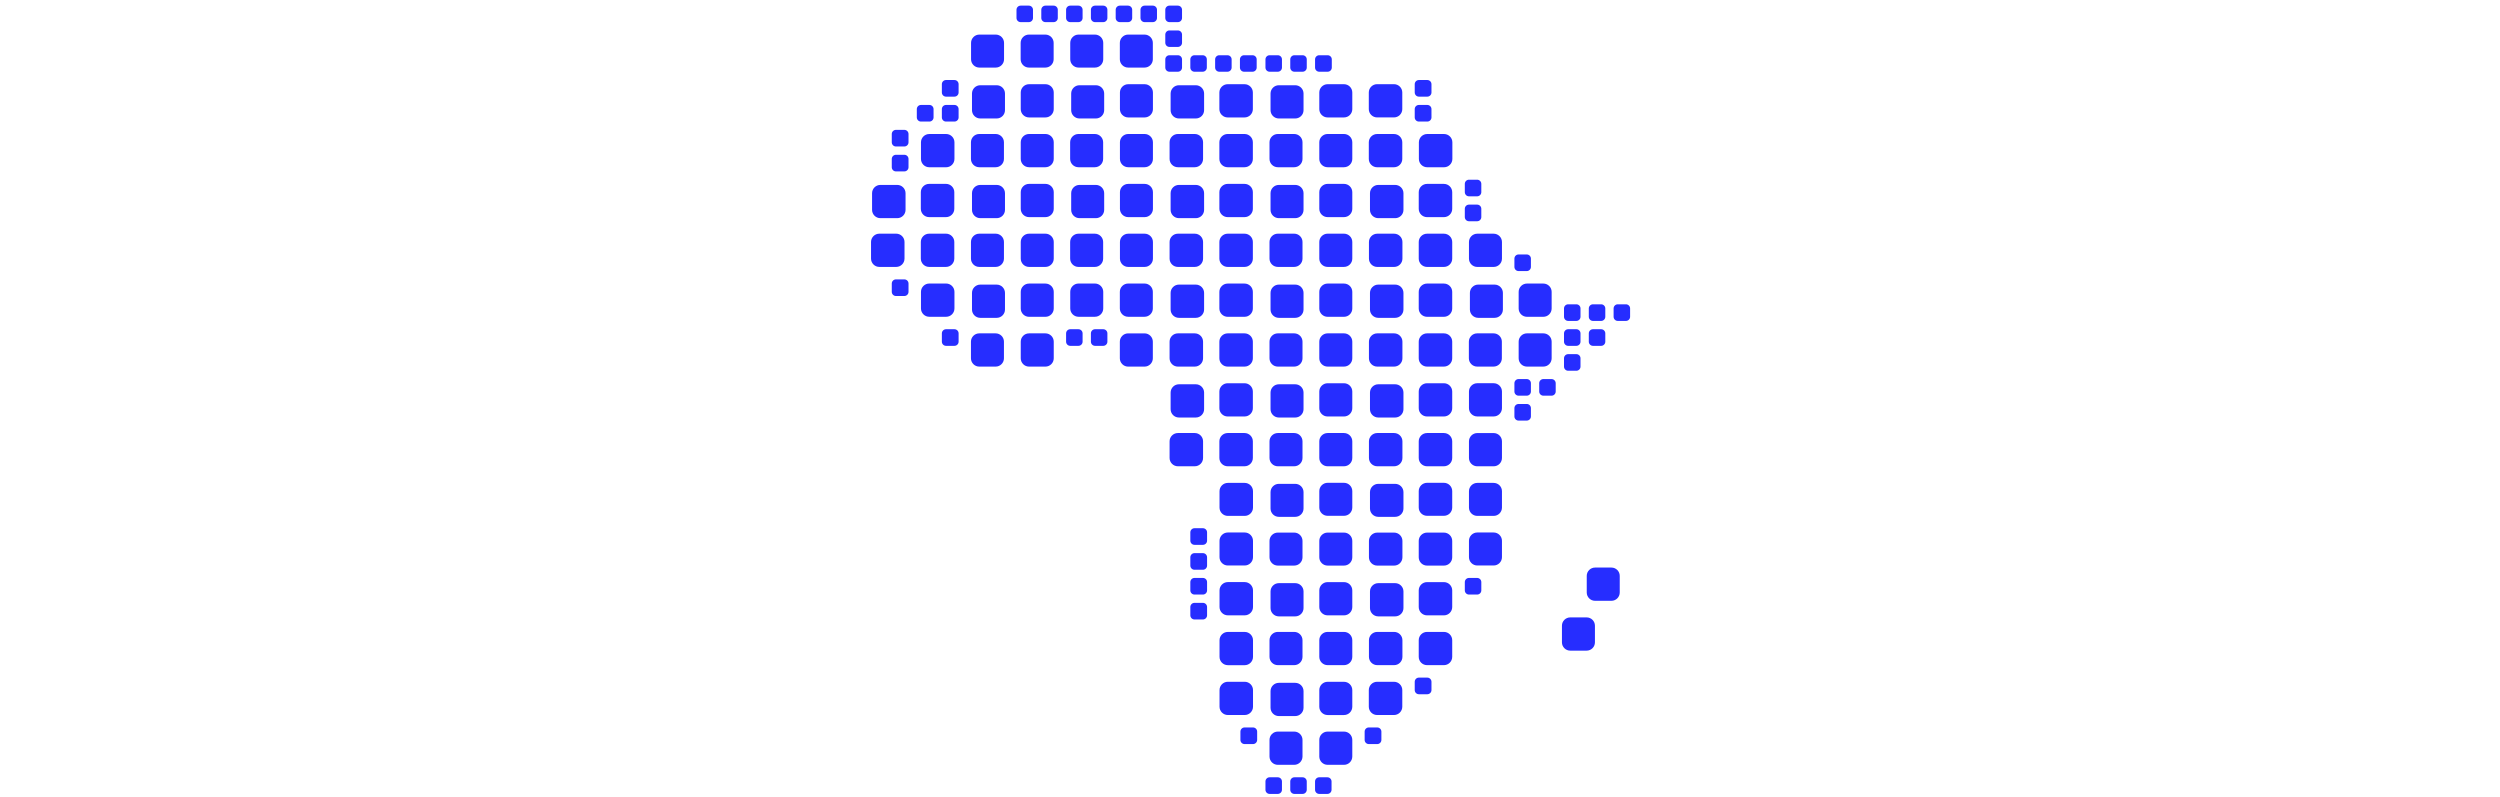<svg xmlns="http://www.w3.org/2000/svg" viewBox="0 0 888 283">
  <path fill="#262DFF" d="M486.196 264.297c-.813 0-1.475-.664-1.475-1.473v-2.957c0-.811.662-1.475 1.475-1.475h3c.809 0 1.473.664 1.473 1.475v2.957c0 .809-.664 1.473-1.473 1.473h-3zm20.789-17.703c.809 0 1.473-.664 1.473-1.473v-2.957c0-.811-.664-1.475-1.473-1.475h-3c-.811 0-1.475.664-1.475 1.475v2.957c0 .809.664 1.473 1.475 1.473h3zm-79.707-35.406c.809 0 1.473-.664 1.473-1.473v-2.957c0-.811-.664-1.475-1.473-1.475h-3c-.811 0-1.475.664-1.475 1.475v2.957c0 .809.664 1.473 1.475 1.473h3zm0 8.851c.809 0 1.473-.664 1.473-1.473v-2.957c0-.811-.664-1.475-1.473-1.475h-3c-.811 0-1.475.664-1.475 1.475v2.957c0 .809.664 1.473 1.475 1.473h3zm0-26.512c.809 0 1.473-.664 1.473-1.473v-2.957c0-.811-.664-1.473-1.473-1.473h-3c-.811 0-1.475.662-1.475 1.473v2.957c0 .809.664 1.473 1.475 1.473h3zm0 8.852c.809 0 1.473-.664 1.473-1.473v-2.957c0-.811-.664-1.473-1.473-1.473h-3c-.811 0-1.475.662-1.475 1.473v2.957c0 .809.664 1.473 1.475 1.473h3zm17.789 61.918c.809 0 1.473-.664 1.473-1.473v-2.957c0-.811-.664-1.475-1.473-1.475h-3c-.811 0-1.473.664-1.473 1.475v2.957c0 .809.662 1.473 1.473 1.473h3zm79.621-53.109c.809 0 1.473-.664 1.473-1.473v-2.957c0-.811-.664-1.475-1.473-1.475h-2.914c-.811 0-1.473.664-1.473 1.475v2.957c0 .809.662 1.473 1.473 1.473h2.914zM453.876 282c.809 0 1.473-.664 1.473-1.473v-2.957c0-.811-.664-1.475-1.473-1.475h-2.914c-.811 0-1.473.664-1.473 1.475v2.957c0 .809.662 1.473 1.473 1.473h2.914zm8.809 0c.809 0 1.473-.664 1.473-1.473v-2.957c0-.811-.664-1.475-1.473-1.475h-2.914c-.811 0-1.473.664-1.473 1.475v2.957c0 .809.662 1.473 1.473 1.473h2.914zm8.808 0c.809 0 1.473-.664 1.473-1.473v-2.957c0-.811-.664-1.475-1.473-1.475h-2.914c-.811 0-1.475.664-1.475 1.475v2.957c0 .809.664 1.473 1.475 1.473h2.914zm35.492-238.819c.809 0 1.473-.663 1.473-1.474V38.75c0-.811-.664-1.474-1.473-1.474h-3c-.811 0-1.475.663-1.475 1.474v2.957c0 .811.664 1.474 1.475 1.474h3zm0-8.852c.809 0 1.473-.663 1.473-1.474v-2.957c0-.811-.664-1.474-1.473-1.474h-3c-.811 0-1.475.663-1.475 1.474v2.957c0 .811.664 1.474 1.475 1.474h3zm17.703 44.258c.809 0 1.473-.663 1.473-1.474v-2.957c0-.811-.664-1.474-1.473-1.474h-2.914c-.811 0-1.473.663-1.473 1.474v2.957c0 .811.662 1.474 1.473 1.474h2.914zm0-8.852c.809 0 1.473-.663 1.473-1.474v-2.957c0-.811-.664-1.474-1.473-1.474h-2.914c-.811 0-1.473.663-1.473 1.474v2.957c0 .811.662 1.474 1.473 1.474h2.914zm-203.457-8.851c.811 0 1.473-.663 1.473-1.474v-2.957c0-.811-.662-1.474-1.473-1.474h-3c-.811 0-1.473.663-1.473 1.474v2.957c0 .811.662 1.474 1.473 1.474h3zm0-8.852c.811 0 1.473-.663 1.473-1.474v-2.957c0-.811-.662-1.474-1.473-1.474h-3c-.811 0-1.473.663-1.473 1.474v2.957c0 .811.662 1.474 1.473 1.474h3zm17.79-8.851c.811 0 1.473-.663 1.473-1.474V38.75c0-.811-.662-1.474-1.473-1.474h-3c-.809 0-1.473.663-1.473 1.474v2.957c0 .811.664 1.474 1.473 1.474h3zm-8.895 0c.811 0 1.473-.663 1.473-1.474V38.75c0-.811-.662-1.474-1.473-1.474h-3c-.811 0-1.473.663-1.473 1.474v2.957c0 .811.662 1.474 1.473 1.474h3zm8.895-8.852c.811 0 1.473-.663 1.473-1.474v-2.957c0-.811-.662-1.474-1.473-1.474h-3c-.809 0-1.473.663-1.473 1.474v2.957c0 .811.664 1.474 1.473 1.474h3zm203.285 106.219c.809 0 1.473-.663 1.473-1.474v-2.957c0-.811-.664-1.474-1.473-1.474h-2.914c-.811 0-1.475.663-1.475 1.474v2.957c0 .811.664 1.474 1.475 1.474h2.914zm0 8.85c.809 0 1.473-.662 1.473-1.473v-2.957c0-.811-.664-1.473-1.473-1.473h-2.914c-.811 0-1.475.662-1.475 1.473v2.957c0 .811.664 1.473 1.475 1.473h2.914zm0-53.108c.809 0 1.473-.663 1.473-1.474v-2.957c0-.811-.664-1.474-1.473-1.474h-2.914c-.811 0-1.475.663-1.475 1.474v2.957c0 .811.664 1.474 1.475 1.474h2.914zm17.615 26.555c.811 0 1.475-.663 1.475-1.474v-2.957c0-.811-.664-1.474-1.475-1.474h-2.912c-.813 0-1.475.663-1.475 1.474v2.957c0 .811.662 1.474 1.475 1.474h2.912zm0 8.851c.811 0 1.475-.663 1.475-1.474v-2.957c0-.811-.664-1.474-1.475-1.474h-2.912c-.813 0-1.475.663-1.475 1.474v2.957c0 .811.662 1.474 1.475 1.474h2.912zm8.808-8.851c.811 0 1.475-.663 1.475-1.474v-2.957c0-.811-.664-1.474-1.475-1.474h-2.912c-.813 0-1.475.663-1.475 1.474v2.957c0 .811.662 1.474 1.475 1.474h2.912zm-8.808-8.852c.811 0 1.475-.663 1.475-1.474v-2.957c0-.811-.664-1.474-1.475-1.474h-2.912c-.813 0-1.475.663-1.475 1.474v2.957c0 .811.662 1.474 1.475 1.474h2.912zm8.808 0c.811 0 1.475-.663 1.475-1.474v-2.957c0-.811-.664-1.474-1.475-1.474h-2.912c-.813 0-1.475.663-1.475 1.474v2.957c0 .811.662 1.474 1.475 1.474h2.912zm8.809 0c.811 0 1.475-.663 1.475-1.474v-2.957c0-.811-.664-1.474-1.475-1.474h-2.912c-.813 0-1.475.663-1.475 1.474v2.957c0 .811.662 1.474 1.475 1.474h2.912zm-194.475 8.852c.809 0 1.473-.663 1.473-1.474v-2.957c0-.811-.664-1.474-1.473-1.474h-2.914c-.811 0-1.473.663-1.473 1.474v2.957c0 .811.662 1.474 1.473 1.474h2.914zm8.809 0c.809 0 1.473-.663 1.473-1.474v-2.957c0-.811-.664-1.474-1.473-1.474h-2.914c-.811 0-1.473.663-1.473 1.474v2.957c0 .811.662 1.474 1.473 1.474h2.914zm-70.641-17.703c.811 0 1.473-.663 1.473-1.474v-2.957c0-.811-.662-1.474-1.473-1.474h-3c-.811 0-1.473.663-1.473 1.474v2.957c0 .811.662 1.474 1.473 1.474h3zm17.79 17.703c.811 0 1.473-.663 1.473-1.474v-2.957c0-.811-.662-1.474-1.473-1.474h-3c-.809 0-1.473.663-1.473 1.474v2.957c0 .811.664 1.474 1.473 1.474h3zM400.681 7.86c.809 0 1.473-.662 1.473-1.474V3.474c0-.811-.664-1.474-1.473-1.474h-2.914c-.811 0-1.475.663-1.475 1.474v2.913c0 .812.664 1.474 1.475 1.474h2.914zm8.806 0c.811 0 1.475-.662 1.475-1.474V3.474c0-.811-.664-1.474-1.475-1.474h-2.912c-.811 0-1.475.663-1.475 1.474v2.913c0 .812.664 1.474 1.475 1.474h2.912zm-26.424 0c.809 0 1.473-.662 1.473-1.474V3.474c0-.811-.664-1.474-1.473-1.474h-2.914c-.811 0-1.473.663-1.473 1.474v2.913c0 .812.662 1.474 1.473 1.474h2.914zm8.809 0c.809 0 1.473-.662 1.473-1.474V3.474c0-.811-.664-1.474-1.473-1.474h-2.914c-.811 0-1.473.663-1.473 1.474v2.913c0 .812.662 1.474 1.473 1.474h2.914zm-17.617 0c.809 0 1.473-.662 1.473-1.474V3.474c0-.811-.664-1.474-1.473-1.474h-2.914c-.811 0-1.473.663-1.473 1.474v2.913c0 .812.662 1.474 1.473 1.474h2.914zm-8.809 0c.811 0 1.473-.662 1.473-1.474V3.474c0-.811-.662-1.474-1.473-1.474h-2.914c-.811 0-1.473.663-1.473 1.474v2.913c0 .812.662 1.474 1.473 1.474h2.914zm52.938 17.618c.809 0 1.473-.663 1.473-1.474v-2.913c0-.812-.664-1.474-1.473-1.474h-3c-.813 0-1.475.662-1.475 1.474v2.913c0 .811.662 1.474 1.475 1.474h3zm0-8.809c.809 0 1.473-.663 1.473-1.474v-2.913c0-.812-.664-1.474-1.473-1.474h-3c-.813 0-1.475.662-1.475 1.474v2.913c0 .811.662 1.474 1.475 1.474h3zm0-8.809c.809 0 1.473-.662 1.473-1.474V3.474c0-.811-.664-1.474-1.473-1.474h-3c-.813 0-1.475.663-1.475 1.474v2.913c0 .812.662 1.474 1.475 1.474h3zm8.806 17.618c.811 0 1.475-.663 1.475-1.474v-2.913c0-.812-.664-1.474-1.475-1.474h-2.912c-.811 0-1.475.662-1.475 1.474v2.913c0 .811.664 1.474 1.475 1.474h2.912zm8.809 0c.811 0 1.475-.663 1.475-1.474v-2.913c0-.812-.664-1.474-1.475-1.474h-2.912c-.813 0-1.475.662-1.475 1.474v2.913c0 .811.662 1.474 1.475 1.474h2.912zm8.895 0c.811 0 1.475-.663 1.475-1.474v-2.913c0-.812-.664-1.474-1.475-1.474h-2.998c-.813 0-1.475.662-1.475 1.474v2.913c0 .811.662 1.474 1.475 1.474h2.998zm8.982 0c.809 0 1.473-.663 1.473-1.474v-2.913c0-.812-.664-1.474-1.473-1.474h-2.914c-.811 0-1.473.662-1.473 1.474v2.913c0 .811.662 1.474 1.473 1.474h2.914zm8.809 0c.809 0 1.473-.663 1.473-1.474v-2.913c0-.812-.664-1.474-1.473-1.474h-2.914c-.811 0-1.473.662-1.473 1.474v2.913c0 .811.662 1.474 1.473 1.474h2.914zm8.894 0c.809 0 1.473-.663 1.473-1.474v-2.913c0-.812-.664-1.474-1.473-1.474h-3c-.811 0-1.475.662-1.475 1.474v2.913c0 .811.664 1.474 1.475 1.474h3zm23.563 228.495c1.621 0 2.949-1.328 2.949-2.949v-5.912c0-1.621-1.328-2.947-2.949-2.947h-5.998c-1.623 0-2.947 1.326-2.947 2.947v5.912c0 1.621 1.324 2.949 2.947 2.949h5.998zm-53.024 0c1.621 0 2.949-1.328 2.949-2.949v-5.912c0-1.621-1.328-2.947-2.949-2.947h-5.998c-1.621 0-2.947 1.326-2.947 2.947v5.912c0 1.621 1.326 2.949 2.947 2.949h5.998zm0-35.407c1.621 0 2.949-1.328 2.949-2.949v-5.912c0-1.621-1.328-2.947-2.949-2.947h-5.998c-1.621 0-2.947 1.326-2.947 2.947v5.912c0 1.621 1.326 2.949 2.947 2.949h5.998zm0 17.704c1.621 0 2.949-1.328 2.949-2.949v-5.912c0-1.621-1.328-2.947-2.949-2.947h-5.998c-1.621 0-2.947 1.326-2.947 2.947v5.912c0 1.621 1.326 2.949 2.947 2.949h5.998zm130.262-22.864c1.621 0 2.947-1.326 2.947-2.947v-5.912c0-1.621-1.326-2.949-2.947-2.949h-5.826c-1.623 0-2.947 1.328-2.947 2.949v5.912c0 1.621 1.324 2.947 2.947 2.947h5.826zm-8.809 17.703c1.621 0 2.947-1.326 2.947-2.947v-5.912c0-1.621-1.326-2.949-2.947-2.949h-5.826c-1.623 0-2.947 1.328-2.947 2.949v5.912c0 1.621 1.324 2.947 2.947 2.947h5.826zM495.142 59.41c1.621 0 2.949-1.326 2.949-2.948V50.55c0-1.621-1.328-2.948-2.949-2.948h-5.998c-1.623 0-2.947 1.327-2.947 2.948v5.912c0 1.622 1.324 2.948 2.947 2.948h5.998zm0-17.703c1.621 0 2.949-1.326 2.949-2.948v-5.912c0-1.621-1.328-2.948-2.949-2.948h-5.998c-1.623 0-2.947 1.327-2.947 2.948v5.912c0 1.622 1.324 2.948 2.947 2.948h5.998zM336.073 59.41c1.621 0 2.947-1.326 2.947-2.948V50.55c0-1.621-1.326-2.948-2.947-2.948h-5.998c-1.621 0-2.949 1.327-2.949 2.948v5.912c0 1.622 1.328 2.948 2.949 2.948h5.998zm194.475 88.516c1.621 0 2.949-1.326 2.949-2.949v-5.911c0-1.621-1.328-2.948-2.949-2.948h-5.826c-1.621 0-2.947 1.327-2.947 2.948v5.911c0 1.623 1.326 2.949 2.947 2.949h5.826zm0 17.703c1.621 0 2.949-1.326 2.949-2.949v-5.91c0-1.621-1.328-2.949-2.949-2.949h-5.826c-1.621 0-2.947 1.328-2.947 2.949v5.91c0 1.623 1.326 2.949 2.947 2.949h5.826zM388.923 112.52c1.621 0 2.949-1.326 2.949-2.948v-5.912c0-1.621-1.328-2.948-2.949-2.948h-5.826c-1.621 0-2.947 1.327-2.947 2.948v5.912c0 1.622 1.326 2.948 2.947 2.948h5.826zm17.617 0c1.621 0 2.947-1.326 2.947-2.948v-5.912c0-1.621-1.326-2.948-2.947-2.948h-5.826c-1.621 0-2.947 1.327-2.947 2.948v5.912c0 1.622 1.326 2.948 2.947 2.948h5.826zm0 17.703c1.621 0 2.947-1.326 2.947-2.948v-5.912c0-1.621-1.326-2.948-2.947-2.948h-5.826c-1.621 0-2.947 1.327-2.947 2.948v5.912c0 1.622 1.326 2.948 2.947 2.948h5.826zm-70.467-17.703c1.621 0 2.947-1.326 2.947-2.948v-5.912c0-1.621-1.326-2.948-2.947-2.948h-5.998c-1.621 0-2.949 1.327-2.949 2.948v5.912c0 1.622 1.328 2.948 2.949 2.948h5.998zm194.475 88.343c1.621 0 2.949-1.328 2.949-2.949v-5.826c0-1.621-1.328-2.947-2.949-2.947h-5.826c-1.621 0-2.947 1.326-2.947 2.947v5.826c0 1.621 1.326 2.949 2.947 2.949h5.826zm0-17.617c1.621 0 2.949-1.328 2.949-2.949v-5.824c0-1.621-1.328-2.949-2.949-2.949h-5.826c-1.621 0-2.947 1.328-2.947 2.949v5.824c0 1.621 1.326 2.949 2.947 2.949h5.826zM388.923 24.004c1.621 0 2.949-1.326 2.949-2.948V15.23c0-1.621-1.328-2.947-2.949-2.947h-5.826c-1.621 0-2.947 1.326-2.947 2.947v5.826c0 1.622 1.326 2.948 2.947 2.948h5.826zm17.617 0c1.621 0 2.947-1.326 2.947-2.948V15.23c0-1.621-1.326-2.947-2.947-2.947h-5.826c-1.621 0-2.947 1.326-2.947 2.947v5.826c0 1.622 1.326 2.948 2.947 2.948h5.826zm-35.234 0c1.621 0 2.949-1.326 2.949-2.948V15.23c0-1.621-1.328-2.947-2.949-2.947h-5.824c-1.621 0-2.949 1.326-2.949 2.947v5.826c0 1.622 1.328 2.948 2.949 2.948h5.824zm-17.618 0c1.623 0 2.949-1.326 2.949-2.948V15.23c0-1.621-1.326-2.947-2.949-2.947h-5.824c-1.621 0-2.949 1.326-2.949 2.947v5.826c0 1.622 1.328 2.948 2.949 2.948h5.824zm88.43 176.859c1.621 0 2.949-1.328 2.949-2.949v-5.826c0-1.621-1.328-2.947-2.949-2.947h-5.998c-1.621 0-2.947 1.326-2.947 2.947v5.826c0 1.621 1.326 2.949 2.947 2.949h5.998zm0-17.617c1.621 0 2.949-1.328 2.949-2.949v-5.824c0-1.621-1.328-2.949-2.949-2.949h-5.998c-1.621 0-2.947 1.328-2.947 2.949v5.824c0 1.621 1.326 2.949 2.947 2.949h5.998zM512.931 59.41c1.621 0 2.949-1.326 2.949-2.948V50.55c0-1.621-1.328-2.948-2.949-2.948h-5.998c-1.621 0-2.947 1.327-2.947 2.948v5.912c0 1.622 1.326 2.948 2.947 2.948h5.998zm17.617 35.406c1.621 0 2.949-1.326 2.949-2.948v-5.912c0-1.621-1.328-2.948-2.949-2.948h-5.826c-1.621 0-2.947 1.327-2.947 2.948v5.912c0 1.622 1.326 2.948 2.947 2.948h5.826zm-70.479 159.532c1.623 0 2.947-1.324 2.947-2.945v-5.914c0-1.621-1.324-2.947-2.947-2.947h-5.826c-1.621 0-2.947 1.326-2.947 2.947v5.914c0 1.621 1.326 2.945 2.947 2.945h5.826zm17.319-.368c1.621 0 2.947-1.326 2.947-2.949v-5.91c0-1.621-1.326-2.949-2.947-2.949h-5.828c-1.621 0-2.945 1.328-2.945 2.949v5.91c0 1.623 1.324 2.949 2.945 2.949h5.828zM459.7 271.666c1.621 0 2.949-1.326 2.949-2.947v-5.914c0-1.621-1.328-2.945-2.949-2.945h-5.824c-1.621 0-2.949 1.324-2.949 2.945v5.914c0 1.621 1.328 2.947 2.949 2.947h5.824zm17.688 0c1.621 0 2.947-1.326 2.947-2.947v-5.914c0-1.621-1.326-2.945-2.947-2.945h-5.828c-1.621 0-2.945 1.324-2.945 2.945v5.914c0 1.621 1.324 2.947 2.945 2.947h5.828zm-17.319-52.725c1.623 0 2.947-1.324 2.947-2.945v-5.914c0-1.621-1.324-2.947-2.947-2.947h-5.826c-1.621 0-2.947 1.326-2.947 2.947v5.914c0 1.621 1.326 2.945 2.947 2.945h5.826zm17.319-.367c1.621 0 2.947-1.326 2.947-2.949v-5.91c0-1.621-1.326-2.949-2.947-2.949h-5.828c-1.621 0-2.945 1.328-2.945 2.949v5.91c0 1.623 1.324 2.949 2.945 2.949h5.828zM459.7 236.26c1.621 0 2.949-1.326 2.949-2.947v-5.914c0-1.621-1.328-2.945-2.949-2.945h-5.824c-1.621 0-2.949 1.324-2.949 2.945v5.914c0 1.621 1.328 2.947 2.949 2.947h5.824zm17.688 0c1.621 0 2.947-1.326 2.947-2.947v-5.914c0-1.621-1.326-2.945-2.947-2.945h-5.828c-1.621 0-2.945 1.324-2.945 2.945v5.914c0 1.621 1.324 2.947 2.945 2.947h5.828zm18.175-17.319c1.621 0 2.945-1.324 2.945-2.945v-5.914c0-1.621-1.324-2.947-2.945-2.947h-6c-1.621 0-2.947 1.326-2.947 2.947v5.914c0 1.621 1.326 2.945 2.947 2.945h6zm17.317-.367c1.621 0 2.947-1.326 2.947-2.949v-5.91c0-1.621-1.326-2.949-2.947-2.949h-6c-1.621 0-2.947 1.328-2.947 2.949v5.91c0 1.623 1.326 2.949 2.947 2.949h6zm-17.688 17.686c1.623 0 2.949-1.326 2.949-2.947v-5.914c0-1.621-1.326-2.945-2.949-2.945h-5.996c-1.623 0-2.949 1.324-2.949 2.945v5.914c0 1.621 1.326 2.947 2.949 2.947h5.996zm17.688 0c1.621 0 2.947-1.326 2.947-2.947v-5.914c0-1.621-1.326-2.945-2.947-2.945h-6c-1.621 0-2.947 1.324-2.947 2.945v5.914c0 1.621 1.326 2.947 2.947 2.947h6zM424.751 42.084c1.621 0 2.945-1.326 2.945-2.947v-5.913c0-1.621-1.324-2.947-2.945-2.947h-6c-1.621 0-2.947 1.326-2.947 2.947v5.913c0 1.621 1.326 2.947 2.947 2.947h6zm17.316-.368c1.621 0 2.947-1.327 2.947-2.948v-5.912c0-1.621-1.326-2.948-2.947-2.948h-6c-1.621 0-2.947 1.327-2.947 2.948v5.912c0 1.621 1.326 2.948 2.947 2.948h6zm-17.685 17.685c1.621 0 2.947-1.326 2.947-2.948v-5.912c0-1.621-1.326-2.947-2.947-2.947h-5.998c-1.623 0-2.949 1.326-2.949 2.947v5.912c0 1.622 1.326 2.948 2.949 2.948h5.998zm17.685 0c1.621 0 2.947-1.326 2.947-2.948v-5.912c0-1.621-1.326-2.947-2.947-2.947h-6c-1.621 0-2.947 1.326-2.947 2.947v5.912c0 1.622 1.326 2.948 2.947 2.948h6zm18.002-17.317c1.623 0 2.947-1.326 2.947-2.947v-5.913c0-1.621-1.324-2.947-2.947-2.947h-5.826c-1.621 0-2.947 1.326-2.947 2.947v5.913c0 1.621 1.326 2.947 2.947 2.947h5.826zm17.319-.368c1.621 0 2.947-1.327 2.947-2.948v-5.912c0-1.621-1.326-2.948-2.947-2.948h-5.828c-1.621 0-2.945 1.327-2.945 2.948v5.912c0 1.621 1.324 2.948 2.945 2.948h5.828zM459.7 59.401c1.621 0 2.949-1.326 2.949-2.948v-5.912c0-1.621-1.328-2.947-2.949-2.947h-5.824c-1.621 0-2.949 1.326-2.949 2.947v5.912c0 1.622 1.328 2.948 2.949 2.948h5.824zm17.688 0c1.621 0 2.947-1.326 2.947-2.948v-5.912c0-1.621-1.326-2.947-2.947-2.947h-5.828c-1.621 0-2.945 1.326-2.945 2.947v5.912c0 1.622 1.324 2.948 2.945 2.948h5.828zm-88.131-17.317c1.623 0 2.947-1.326 2.947-2.947v-5.913c0-1.621-1.324-2.947-2.947-2.947h-5.826c-1.621 0-2.947 1.326-2.947 2.947v5.913c0 1.621 1.326 2.947 2.947 2.947h5.826zm17.318-.368c1.621 0 2.947-1.327 2.947-2.948v-5.912c0-1.621-1.326-2.948-2.947-2.948h-5.828c-1.621 0-2.945 1.327-2.945 2.948v5.912c0 1.621 1.324 2.948 2.945 2.948h5.828zm-17.687 17.685c1.621 0 2.949-1.326 2.949-2.948v-5.912c0-1.621-1.328-2.947-2.949-2.947h-5.824c-1.621 0-2.949 1.326-2.949 2.947v5.912c0 1.622 1.328 2.948 2.949 2.948h5.824zm17.687 0c1.621 0 2.947-1.326 2.947-2.948v-5.912c0-1.621-1.326-2.947-2.947-2.947h-5.828c-1.621 0-2.945 1.326-2.945 2.947v5.912c0 1.622 1.324 2.948 2.945 2.948h5.828zm-52.551-17.317c1.621 0 2.947-1.326 2.947-2.947v-5.913c0-1.621-1.326-2.947-2.947-2.947h-5.828c-1.621 0-2.945 1.326-2.945 2.947v5.913c0 1.621 1.324 2.947 2.945 2.947h5.828zm17.317-.368c1.621 0 2.949-1.327 2.949-2.948v-5.912c0-1.621-1.328-2.948-2.949-2.948h-5.826c-1.621 0-2.947 1.327-2.947 2.948v5.912c0 1.621 1.326 2.948 2.947 2.948h5.826zm-17.686 17.685c1.621 0 2.947-1.326 2.947-2.948v-5.912c0-1.621-1.326-2.947-2.947-2.947h-5.826c-1.621 0-2.947 1.326-2.947 2.947v5.912c0 1.622 1.326 2.948 2.947 2.948h5.826zm17.686 0c1.621 0 2.949-1.326 2.949-2.948v-5.912c0-1.621-1.328-2.947-2.949-2.947h-5.826c-1.621 0-2.947 1.326-2.947 2.947v5.912c0 1.622 1.326 2.948 2.947 2.948h5.826zm88.728 88.902c1.623 0 2.947-1.326 2.947-2.947v-5.913c0-1.621-1.324-2.947-2.947-2.947h-5.826c-1.621 0-2.947 1.326-2.947 2.947v5.913c0 1.621 1.326 2.947 2.947 2.947h5.826zm17.319-.369c1.621 0 2.947-1.326 2.947-2.947v-5.912c0-1.622-1.326-2.948-2.947-2.948h-5.828c-1.621 0-2.945 1.326-2.945 2.948v5.912c0 1.621 1.324 2.947 2.945 2.947h5.828zM459.7 165.621c1.621 0 2.949-1.328 2.949-2.949v-5.912c0-1.621-1.328-2.947-2.949-2.947h-5.824c-1.621 0-2.949 1.326-2.949 2.947v5.912c0 1.621 1.328 2.949 2.949 2.949h5.824zm17.688 0c1.621 0 2.947-1.328 2.947-2.949v-5.912c0-1.621-1.326-2.947-2.947-2.947h-5.828c-1.621 0-2.945 1.326-2.945 2.947v5.912c0 1.621 1.324 2.949 2.945 2.949h5.828zm18.175-17.318c1.621 0 2.945-1.326 2.945-2.947v-5.913c0-1.621-1.324-2.947-2.945-2.947h-6c-1.621 0-2.947 1.326-2.947 2.947v5.913c0 1.621 1.326 2.947 2.947 2.947h6zm17.317-.369c1.621 0 2.947-1.326 2.947-2.947v-5.912c0-1.622-1.326-2.948-2.947-2.948h-6c-1.621 0-2.947 1.326-2.947 2.948v5.912c0 1.621 1.326 2.947 2.947 2.947h6zm-17.688 17.687c1.623 0 2.949-1.328 2.949-2.949v-5.912c0-1.621-1.326-2.947-2.949-2.947h-5.996c-1.623 0-2.949 1.326-2.949 2.947v5.912c0 1.621 1.326 2.949 2.949 2.949h5.996zm17.688 0c1.621 0 2.947-1.328 2.947-2.949v-5.912c0-1.621-1.326-2.947-2.947-2.947h-6c-1.621 0-2.947 1.326-2.947 2.947v5.912c0 1.621 1.326 2.949 2.947 2.949h6zm-88.129-17.318c1.621 0 2.945-1.326 2.945-2.947v-5.913c0-1.621-1.324-2.947-2.945-2.947h-6c-1.621 0-2.947 1.326-2.947 2.947v5.913c0 1.621 1.326 2.947 2.947 2.947h6zm17.316-.369c1.621 0 2.947-1.326 2.947-2.947v-5.912c0-1.622-1.326-2.948-2.947-2.948h-6c-1.621 0-2.947 1.326-2.947 2.948v5.912c0 1.621 1.326 2.947 2.947 2.947h6zm-17.685 17.687c1.621 0 2.947-1.328 2.947-2.949v-5.912c0-1.621-1.326-2.947-2.947-2.947h-5.998c-1.623 0-2.949 1.326-2.949 2.947v5.912c0 1.621 1.326 2.949 2.949 2.949h5.998zm17.685 0c1.621 0 2.947-1.328 2.947-2.949v-5.912c0-1.621-1.326-2.947-2.947-2.947h-6c-1.621 0-2.947 1.326-2.947 2.947v5.912c0 1.621 1.326 2.949 2.947 2.949h6zM318.704 77.49c1.621 0 2.947-1.326 2.947-2.947V68.63c0-1.621-1.326-2.947-2.947-2.947h-6c-1.621 0-2.947 1.326-2.947 2.947v5.913c0 1.621 1.326 2.947 2.947 2.947h6zm17.317-.368c1.621 0 2.949-1.327 2.949-2.948v-5.912c0-1.621-1.328-2.948-2.949-2.948h-5.998c-1.621 0-2.947 1.327-2.947 2.948v5.912c0 1.621 1.326 2.948 2.947 2.948h5.998zm-17.686 17.686c1.623 0 2.947-1.326 2.947-2.948v-5.912c0-1.621-1.324-2.947-2.947-2.947h-5.998c-1.621 0-2.949 1.326-2.949 2.947v5.912c0 1.622 1.328 2.948 2.949 2.948h5.998zm17.686 0c1.621 0 2.949-1.326 2.949-2.948v-5.912c0-1.621-1.328-2.947-2.949-2.947h-5.998c-1.621 0-2.947 1.326-2.947 2.947v5.912c0 1.622 1.326 2.948 2.947 2.948h5.998zm18.003-17.318c1.621 0 2.947-1.326 2.947-2.947V68.63c0-1.621-1.326-2.947-2.947-2.947h-5.828c-1.621 0-2.945 1.326-2.945 2.947v5.913c0 1.621 1.324 2.947 2.945 2.947h5.828zm17.317-.368c1.621 0 2.949-1.327 2.949-2.948v-5.912c0-1.621-1.328-2.948-2.949-2.948h-5.826c-1.621 0-2.947 1.327-2.947 2.948v5.912c0 1.621 1.326 2.948 2.947 2.948h5.826zm-17.686 17.686c1.621 0 2.947-1.326 2.947-2.948v-5.912c0-1.621-1.326-2.947-2.947-2.947h-5.826c-1.621 0-2.947 1.326-2.947 2.947v5.912c0 1.622 1.326 2.948 2.947 2.948h5.826zm17.686 0c1.621 0 2.949-1.326 2.949-2.948v-5.912c0-1.621-1.328-2.947-2.949-2.947h-5.826c-1.621 0-2.947 1.326-2.947 2.947v5.912c0 1.622 1.326 2.948 2.947 2.948h5.826zm53.41-17.318c1.621 0 2.945-1.326 2.945-2.947V68.63c0-1.621-1.324-2.947-2.945-2.947h-6c-1.621 0-2.947 1.326-2.947 2.947v5.913c0 1.621 1.326 2.947 2.947 2.947h6zm17.316-.368c1.621 0 2.947-1.327 2.947-2.948v-5.912c0-1.621-1.326-2.948-2.947-2.948h-6c-1.621 0-2.947 1.327-2.947 2.948v5.912c0 1.621 1.326 2.948 2.947 2.948h6zm-17.685 17.686c1.621 0 2.947-1.326 2.947-2.948v-5.912c0-1.621-1.326-2.947-2.947-2.947h-5.998c-1.623 0-2.949 1.326-2.949 2.947v5.912c0 1.622 1.326 2.948 2.949 2.948h5.998zm17.685 0c1.621 0 2.947-1.326 2.947-2.948v-5.912c0-1.621-1.326-2.947-2.947-2.947h-6c-1.621 0-2.947 1.326-2.947 2.947v5.912c0 1.622 1.326 2.948 2.947 2.948h6zm-52.81-17.318c1.623 0 2.947-1.326 2.947-2.947V68.63c0-1.621-1.324-2.947-2.947-2.947h-5.826c-1.621 0-2.947 1.326-2.947 2.947v5.913c0 1.621 1.326 2.947 2.947 2.947h5.826zm17.318-.368c1.621 0 2.947-1.327 2.947-2.948v-5.912c0-1.621-1.326-2.948-2.947-2.948h-5.828c-1.621 0-2.945 1.327-2.945 2.948v5.912c0 1.621 1.324 2.948 2.945 2.948h5.828zm-17.687 17.686c1.621 0 2.949-1.326 2.949-2.948v-5.912c0-1.621-1.328-2.947-2.949-2.947h-5.824c-1.621 0-2.949 1.326-2.949 2.947v5.912c0 1.622 1.328 2.948 2.949 2.948h5.824zm17.687 0c1.621 0 2.947-1.326 2.947-2.948v-5.912c0-1.621-1.326-2.947-2.947-2.947h-5.828c-1.621 0-2.945 1.326-2.945 2.947v5.912c0 1.622 1.324 2.948 2.945 2.948h5.828zm88.988-17.318c1.621 0 2.945-1.326 2.945-2.947V68.63c0-1.621-1.324-2.947-2.945-2.947h-6c-1.621 0-2.947 1.326-2.947 2.947v5.913c0 1.621 1.326 2.947 2.947 2.947h6zm17.317-.368c1.621 0 2.947-1.327 2.947-2.948v-5.912c0-1.621-1.326-2.948-2.947-2.948h-6c-1.621 0-2.947 1.327-2.947 2.948v5.912c0 1.621 1.326 2.948 2.947 2.948h6zm-17.688 17.686c1.623 0 2.949-1.326 2.949-2.948v-5.912c0-1.621-1.326-2.947-2.949-2.947h-5.996c-1.623 0-2.949 1.326-2.949 2.947v5.912c0 1.622 1.326 2.948 2.949 2.948h5.996zm17.688 0c1.621 0 2.947-1.326 2.947-2.948v-5.912c0-1.621-1.326-2.947-2.947-2.947h-6c-1.621 0-2.947 1.326-2.947 2.947v5.912c0 1.622 1.326 2.948 2.947 2.948h6zM460.069 77.49c1.623 0 2.947-1.326 2.947-2.947V68.63c0-1.621-1.324-2.947-2.947-2.947h-5.826c-1.621 0-2.947 1.326-2.947 2.947v5.913c0 1.621 1.326 2.947 2.947 2.947h5.826zm17.319-.368c1.621 0 2.947-1.327 2.947-2.948v-5.912c0-1.621-1.326-2.948-2.947-2.948h-5.828c-1.621 0-2.945 1.327-2.945 2.948v5.912c0 1.621 1.324 2.948 2.945 2.948h5.828zM459.7 94.808c1.621 0 2.949-1.326 2.949-2.948v-5.912c0-1.621-1.328-2.947-2.949-2.947h-5.824c-1.621 0-2.949 1.326-2.949 2.947v5.912c0 1.622 1.328 2.948 2.949 2.948h5.824zm17.688 0c1.621 0 2.947-1.326 2.947-2.948v-5.912c0-1.621-1.326-2.947-2.947-2.947h-5.828c-1.621 0-2.945 1.326-2.945 2.947v5.912c0 1.622 1.324 2.948 2.945 2.948h5.828zm53.494 18.088c1.623 0 2.947-1.326 2.947-2.947v-5.913c0-1.621-1.324-2.947-2.947-2.947h-5.826c-1.621 0-2.947 1.326-2.947 2.947v5.913c0 1.621 1.326 2.947 2.947 2.947h5.826zm17.318-.368c1.621 0 2.947-1.327 2.947-2.948v-5.912c0-1.621-1.326-2.948-2.947-2.948h-5.828c-1.621 0-2.945 1.327-2.945 2.948v5.912c0 1.621 1.324 2.948 2.945 2.948h5.828zm-17.687 17.686c1.621 0 2.949-1.326 2.949-2.948v-5.912c0-1.621-1.328-2.947-2.949-2.947h-5.824c-1.621 0-2.949 1.326-2.949 2.947v5.912c0 1.622 1.328 2.948 2.949 2.948h5.824zm17.687 0c1.621 0 2.947-1.326 2.947-2.948v-5.912c0-1.621-1.326-2.947-2.947-2.947h-5.828c-1.621 0-2.945 1.326-2.945 2.947v5.912c0 1.622 1.324 2.948 2.945 2.948h5.828zm-52.637-17.318c1.621 0 2.945-1.326 2.945-2.947v-5.913c0-1.621-1.324-2.947-2.945-2.947h-6c-1.621 0-2.947 1.326-2.947 2.947v5.913c0 1.621 1.326 2.947 2.947 2.947h6zm17.317-.368c1.621 0 2.947-1.327 2.947-2.948v-5.912c0-1.621-1.326-2.948-2.947-2.948h-6c-1.621 0-2.947 1.327-2.947 2.948v5.912c0 1.621 1.326 2.948 2.947 2.948h6zm-17.688 17.686c1.623 0 2.949-1.326 2.949-2.948v-5.912c0-1.621-1.326-2.947-2.949-2.947h-5.996c-1.623 0-2.949 1.326-2.949 2.947v5.912c0 1.622 1.326 2.948 2.949 2.948h5.996zm17.688 0c1.621 0 2.947-1.326 2.947-2.948v-5.912c0-1.621-1.326-2.947-2.947-2.947h-6c-1.621 0-2.947 1.326-2.947 2.947v5.912c0 1.622 1.326 2.948 2.947 2.948h6zm-88.129-17.318c1.621 0 2.945-1.326 2.945-2.947v-5.913c0-1.621-1.324-2.947-2.945-2.947h-6c-1.621 0-2.947 1.326-2.947 2.947v5.913c0 1.621 1.326 2.947 2.947 2.947h6zm17.316-.368c1.621 0 2.947-1.327 2.947-2.948v-5.912c0-1.621-1.326-2.948-2.947-2.948h-6c-1.621 0-2.947 1.327-2.947 2.948v5.912c0 1.621 1.326 2.948 2.947 2.948h6zm-17.685 17.686c1.621 0 2.947-1.326 2.947-2.948v-5.912c0-1.621-1.326-2.947-2.947-2.947h-5.998c-1.623 0-2.949 1.326-2.949 2.947v5.912c0 1.622 1.326 2.948 2.949 2.948h5.998zm17.685 0c1.621 0 2.947-1.326 2.947-2.948v-5.912c0-1.621-1.326-2.947-2.947-2.947h-6c-1.621 0-2.947 1.326-2.947 2.947v5.912c0 1.622 1.326 2.948 2.947 2.948h6zm-88.043-17.318c1.621 0 2.947-1.326 2.947-2.947v-5.913c0-1.621-1.326-2.947-2.947-2.947h-5.828c-1.621 0-2.945 1.326-2.945 2.947v5.913c0 1.621 1.324 2.947 2.945 2.947h5.828zm17.317-.368c1.621 0 2.949-1.327 2.949-2.948v-5.912c0-1.621-1.328-2.948-2.949-2.948h-5.826c-1.621 0-2.947 1.327-2.947 2.948v5.912c0 1.621 1.326 2.948 2.947 2.948h5.826zm-17.686 17.686c1.621 0 2.947-1.326 2.947-2.948v-5.912c0-1.621-1.326-2.947-2.947-2.947h-5.826c-1.621 0-2.947 1.326-2.947 2.947v5.912c0 1.622 1.326 2.948 2.947 2.948h5.826zm17.686 0c1.621 0 2.949-1.326 2.949-2.948v-5.912c0-1.621-1.328-2.947-2.949-2.947h-5.826c-1.621 0-2.947 1.326-2.947 2.947v5.912c0 1.622 1.326 2.948 2.947 2.948h5.826zm124.222 53.364c1.621 0 2.945-1.324 2.945-2.945v-5.828c0-1.621-1.324-2.947-2.945-2.947h-6c-1.621 0-2.947 1.326-2.947 2.947v5.828c0 1.621 1.326 2.945 2.947 2.945h6zm17.317-.367c1.621 0 2.947-1.326 2.947-2.947v-5.826c0-1.621-1.326-2.949-2.947-2.949h-6c-1.621 0-2.947 1.328-2.947 2.949v5.826c0 1.621 1.326 2.947 2.947 2.947h6zm-17.688 17.685c1.623 0 2.949-1.326 2.949-2.947v-5.826c0-1.621-1.326-2.947-2.949-2.947h-5.996c-1.623 0-2.949 1.326-2.949 2.947v5.826c0 1.621 1.326 2.947 2.949 2.947h5.996zm17.688 0c1.621 0 2.947-1.326 2.947-2.947v-5.826c0-1.621-1.326-2.947-2.947-2.947h-6c-1.621 0-2.947 1.326-2.947 2.947v5.826c0 1.621 1.326 2.947 2.947 2.947h6zm-52.811-17.318c1.623 0 2.947-1.324 2.947-2.945v-5.828c0-1.621-1.324-2.947-2.947-2.947h-5.826c-1.621 0-2.947 1.326-2.947 2.947v5.828c0 1.621 1.326 2.945 2.947 2.945h5.826zm17.319-.367c1.621 0 2.947-1.326 2.947-2.947v-5.826c0-1.621-1.326-2.949-2.947-2.949h-5.828c-1.621 0-2.945 1.328-2.945 2.949v5.826c0 1.621 1.324 2.947 2.945 2.947h5.828zM459.7 200.896c1.621 0 2.949-1.326 2.949-2.947v-5.826c0-1.621-1.328-2.947-2.949-2.947h-5.824c-1.621 0-2.949 1.326-2.949 2.947v5.826c0 1.621 1.328 2.947 2.949 2.947h5.824zm17.688 0c1.621 0 2.947-1.326 2.947-2.947v-5.826c0-1.621-1.326-2.947-2.947-2.947h-5.828c-1.621 0-2.945 1.326-2.945 2.947v5.826c0 1.621 1.324 2.947 2.945 2.947h5.828zm-17.319-88c1.623 0 2.947-1.326 2.947-2.947v-5.913c0-1.621-1.324-2.947-2.947-2.947h-5.826c-1.621 0-2.947 1.326-2.947 2.947v5.913c0 1.621 1.326 2.947 2.947 2.947h5.826zm17.319-.368c1.621 0 2.947-1.327 2.947-2.948v-5.912c0-1.621-1.326-2.948-2.947-2.948h-5.828c-1.621 0-2.945 1.327-2.945 2.948v5.912c0 1.621 1.324 2.948 2.945 2.948h5.828zM459.7 130.214c1.621 0 2.949-1.326 2.949-2.948v-5.912c0-1.621-1.328-2.947-2.949-2.947h-5.824c-1.621 0-2.949 1.326-2.949 2.947v5.912c0 1.622 1.328 2.948 2.949 2.948h5.824zm17.688 0c1.621 0 2.947-1.326 2.947-2.948v-5.912c0-1.621-1.326-2.947-2.947-2.947h-5.828c-1.621 0-2.945 1.326-2.945 2.947v5.912c0 1.622 1.324 2.948 2.945 2.948h5.828zm73.724 10.334c.811 0 1.475-.663 1.475-1.474v-2.957c0-.811-.664-1.474-1.475-1.474H548.2c-.811 0-1.475.663-1.475 1.474v2.957c0 .811.664 1.474 1.475 1.474h2.912z"/>
</svg>
